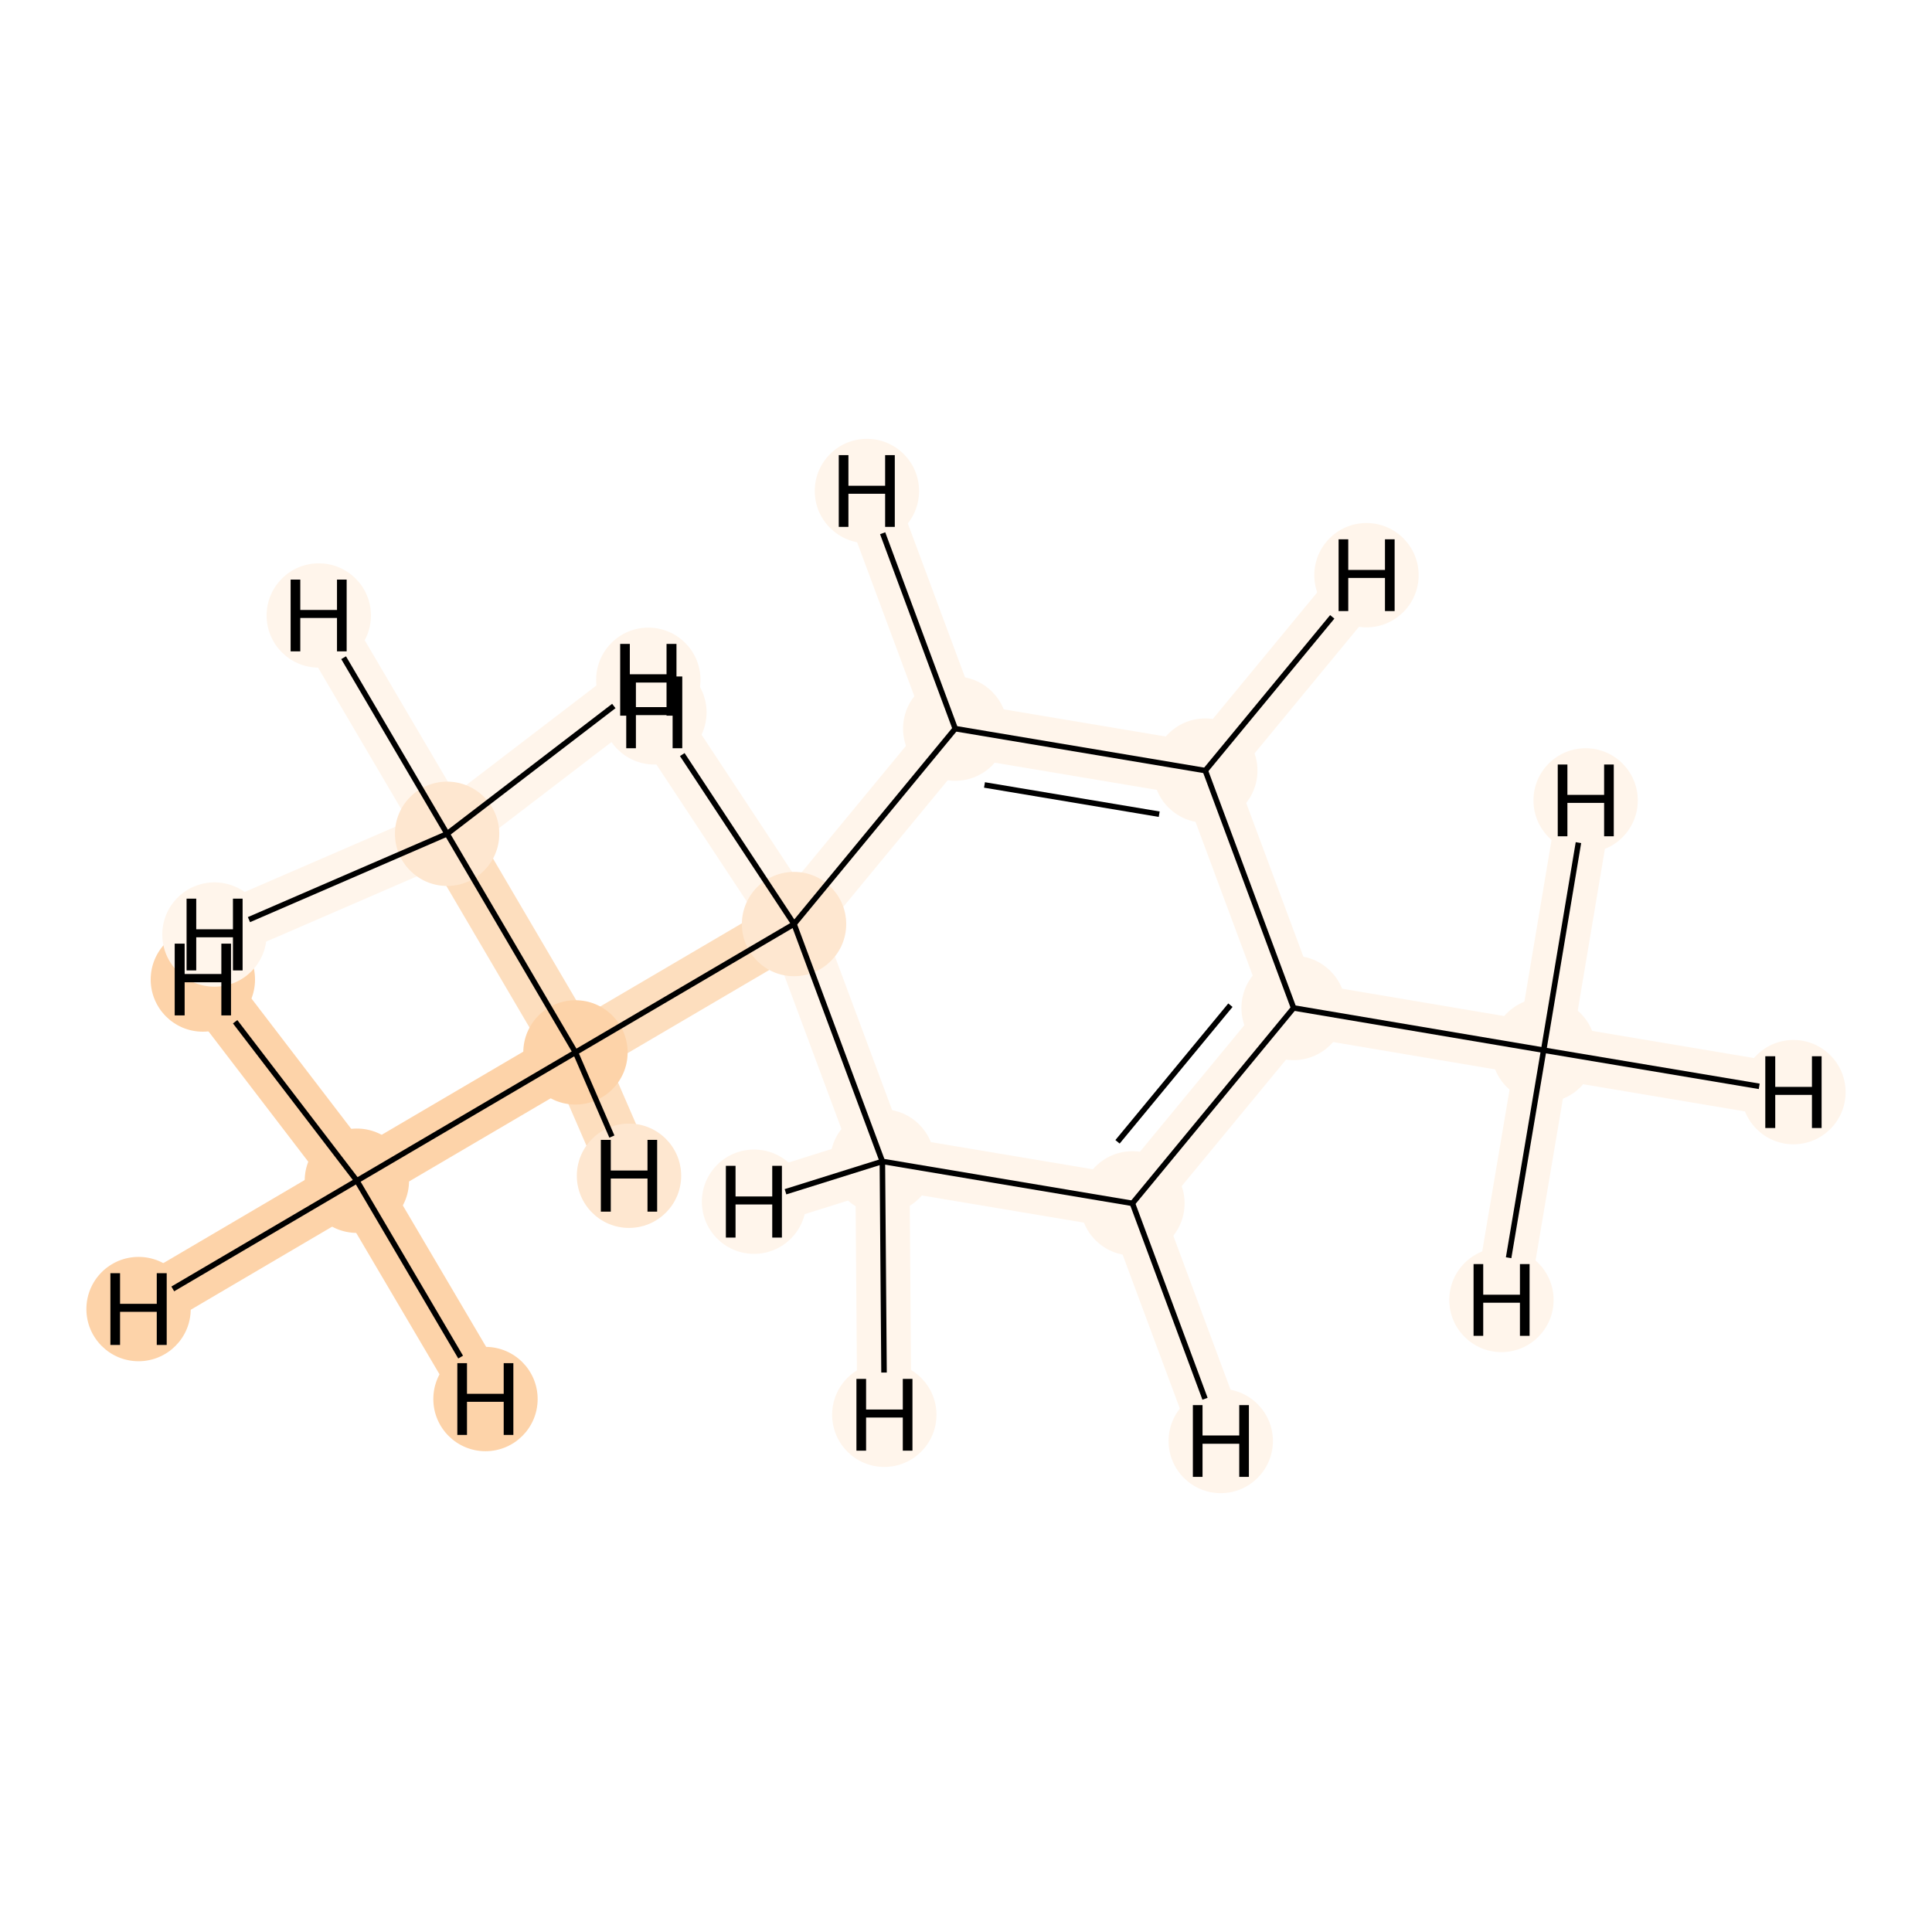 <?xml version='1.0' encoding='iso-8859-1'?>
<svg version='1.1' baseProfile='full'
              xmlns='http://www.w3.org/2000/svg'
                      xmlns:rdkit='http://www.rdkit.org/xml'
                      xmlns:xlink='http://www.w3.org/1999/xlink'
                  xml:space='preserve'
width='700px' height='700px' viewBox='0 0 700 700'>
<!-- END OF HEADER -->
<rect style='opacity:1.0;fill:#FFFFFF;stroke:none' width='700.0' height='700.0' x='0.0' y='0.0'> </rect>
<path d='M 559.3,380.5 L 468.7,365.2' style='fill:none;fill-rule:evenodd;stroke:#FFF5EB;stroke-width:19.6px;stroke-linecap:butt;stroke-linejoin:miter;stroke-opacity:1' />
<path d='M 559.3,380.5 L 649.8,395.7' style='fill:none;fill-rule:evenodd;stroke:#FFF5EB;stroke-width:19.6px;stroke-linecap:butt;stroke-linejoin:miter;stroke-opacity:1' />
<path d='M 559.3,380.5 L 544.0,471.0' style='fill:none;fill-rule:evenodd;stroke:#FFF5EB;stroke-width:19.6px;stroke-linecap:butt;stroke-linejoin:miter;stroke-opacity:1' />
<path d='M 559.3,380.5 L 574.5,290.0' style='fill:none;fill-rule:evenodd;stroke:#FFF5EB;stroke-width:19.6px;stroke-linecap:butt;stroke-linejoin:miter;stroke-opacity:1' />
<path d='M 468.7,365.2 L 410.3,436.0' style='fill:none;fill-rule:evenodd;stroke:#FFF5EB;stroke-width:19.6px;stroke-linecap:butt;stroke-linejoin:miter;stroke-opacity:1' />
<path d='M 468.7,365.2 L 436.7,279.2' style='fill:none;fill-rule:evenodd;stroke:#FFF5EB;stroke-width:19.6px;stroke-linecap:butt;stroke-linejoin:miter;stroke-opacity:1' />
<path d='M 410.3,436.0 L 319.7,420.8' style='fill:none;fill-rule:evenodd;stroke:#FFF5EB;stroke-width:19.6px;stroke-linecap:butt;stroke-linejoin:miter;stroke-opacity:1' />
<path d='M 410.3,436.0 L 442.3,522.1' style='fill:none;fill-rule:evenodd;stroke:#FFF5EB;stroke-width:19.6px;stroke-linecap:butt;stroke-linejoin:miter;stroke-opacity:1' />
<path d='M 319.7,420.8 L 287.7,334.8' style='fill:none;fill-rule:evenodd;stroke:#FFF5EB;stroke-width:19.6px;stroke-linecap:butt;stroke-linejoin:miter;stroke-opacity:1' />
<path d='M 319.7,420.8 L 320.4,512.6' style='fill:none;fill-rule:evenodd;stroke:#FFF5EB;stroke-width:19.6px;stroke-linecap:butt;stroke-linejoin:miter;stroke-opacity:1' />
<path d='M 319.7,420.8 L 273.2,435.4' style='fill:none;fill-rule:evenodd;stroke:#FFF5EB;stroke-width:19.6px;stroke-linecap:butt;stroke-linejoin:miter;stroke-opacity:1' />
<path d='M 287.7,334.8 L 346.1,264.0' style='fill:none;fill-rule:evenodd;stroke:#FFF5EB;stroke-width:19.6px;stroke-linecap:butt;stroke-linejoin:miter;stroke-opacity:1' />
<path d='M 287.7,334.8 L 208.5,381.3' style='fill:none;fill-rule:evenodd;stroke:#FDDEBE;stroke-width:19.6px;stroke-linecap:butt;stroke-linejoin:miter;stroke-opacity:1' />
<path d='M 287.7,334.8 L 237.1,258.1' style='fill:none;fill-rule:evenodd;stroke:#FFF5EB;stroke-width:19.6px;stroke-linecap:butt;stroke-linejoin:miter;stroke-opacity:1' />
<path d='M 346.1,264.0 L 436.7,279.2' style='fill:none;fill-rule:evenodd;stroke:#FFF5EB;stroke-width:19.6px;stroke-linecap:butt;stroke-linejoin:miter;stroke-opacity:1' />
<path d='M 346.1,264.0 L 314.1,177.9' style='fill:none;fill-rule:evenodd;stroke:#FFF5EB;stroke-width:19.6px;stroke-linecap:butt;stroke-linejoin:miter;stroke-opacity:1' />
<path d='M 436.7,279.2 L 495.1,208.4' style='fill:none;fill-rule:evenodd;stroke:#FFF5EB;stroke-width:19.6px;stroke-linecap:butt;stroke-linejoin:miter;stroke-opacity:1' />
<path d='M 208.5,381.3 L 129.3,427.8' style='fill:none;fill-rule:evenodd;stroke:#FDD3A9;stroke-width:19.6px;stroke-linecap:butt;stroke-linejoin:miter;stroke-opacity:1' />
<path d='M 208.5,381.3 L 162.0,302.1' style='fill:none;fill-rule:evenodd;stroke:#FDDEBE;stroke-width:19.6px;stroke-linecap:butt;stroke-linejoin:miter;stroke-opacity:1' />
<path d='M 208.5,381.3 L 227.9,426.0' style='fill:none;fill-rule:evenodd;stroke:#FDDEBE;stroke-width:19.6px;stroke-linecap:butt;stroke-linejoin:miter;stroke-opacity:1' />
<path d='M 129.3,427.8 L 50.2,474.3' style='fill:none;fill-rule:evenodd;stroke:#FDD3A9;stroke-width:19.6px;stroke-linecap:butt;stroke-linejoin:miter;stroke-opacity:1' />
<path d='M 129.3,427.8 L 73.5,354.9' style='fill:none;fill-rule:evenodd;stroke:#FDD3A9;stroke-width:19.6px;stroke-linecap:butt;stroke-linejoin:miter;stroke-opacity:1' />
<path d='M 129.3,427.8 L 175.9,506.9' style='fill:none;fill-rule:evenodd;stroke:#FDD3A9;stroke-width:19.6px;stroke-linecap:butt;stroke-linejoin:miter;stroke-opacity:1' />
<path d='M 162.0,302.1 L 115.5,223.0' style='fill:none;fill-rule:evenodd;stroke:#FFF5EB;stroke-width:19.6px;stroke-linecap:butt;stroke-linejoin:miter;stroke-opacity:1' />
<path d='M 162.0,302.1 L 77.7,338.6' style='fill:none;fill-rule:evenodd;stroke:#FFF5EB;stroke-width:19.6px;stroke-linecap:butt;stroke-linejoin:miter;stroke-opacity:1' />
<path d='M 162.0,302.1 L 234.9,246.3' style='fill:none;fill-rule:evenodd;stroke:#FFF5EB;stroke-width:19.6px;stroke-linecap:butt;stroke-linejoin:miter;stroke-opacity:1' />
<ellipse cx='559.3' cy='380.5' rx='18.4' ry='18.4'  style='fill:#FFF5EB;fill-rule:evenodd;stroke:#FFF5EB;stroke-width:1.0px;stroke-linecap:butt;stroke-linejoin:miter;stroke-opacity:1' />
<ellipse cx='468.7' cy='365.2' rx='18.4' ry='18.4'  style='fill:#FFF5EB;fill-rule:evenodd;stroke:#FFF5EB;stroke-width:1.0px;stroke-linecap:butt;stroke-linejoin:miter;stroke-opacity:1' />
<ellipse cx='410.3' cy='436.0' rx='18.4' ry='18.4'  style='fill:#FFF5EB;fill-rule:evenodd;stroke:#FFF5EB;stroke-width:1.0px;stroke-linecap:butt;stroke-linejoin:miter;stroke-opacity:1' />
<ellipse cx='319.7' cy='420.8' rx='18.4' ry='18.4'  style='fill:#FFF5EB;fill-rule:evenodd;stroke:#FFF5EB;stroke-width:1.0px;stroke-linecap:butt;stroke-linejoin:miter;stroke-opacity:1' />
<ellipse cx='287.7' cy='334.8' rx='18.4' ry='18.4'  style='fill:#FEE7D0;fill-rule:evenodd;stroke:#FEE7D0;stroke-width:1.0px;stroke-linecap:butt;stroke-linejoin:miter;stroke-opacity:1' />
<ellipse cx='346.1' cy='264.0' rx='18.4' ry='18.4'  style='fill:#FFF5EB;fill-rule:evenodd;stroke:#FFF5EB;stroke-width:1.0px;stroke-linecap:butt;stroke-linejoin:miter;stroke-opacity:1' />
<ellipse cx='436.7' cy='279.2' rx='18.4' ry='18.4'  style='fill:#FFF5EB;fill-rule:evenodd;stroke:#FFF5EB;stroke-width:1.0px;stroke-linecap:butt;stroke-linejoin:miter;stroke-opacity:1' />
<ellipse cx='208.5' cy='381.3' rx='18.4' ry='18.4'  style='fill:#FDD3A9;fill-rule:evenodd;stroke:#FDD3A9;stroke-width:1.0px;stroke-linecap:butt;stroke-linejoin:miter;stroke-opacity:1' />
<ellipse cx='129.3' cy='427.8' rx='18.4' ry='18.4'  style='fill:#FDD3A9;fill-rule:evenodd;stroke:#FDD3A9;stroke-width:1.0px;stroke-linecap:butt;stroke-linejoin:miter;stroke-opacity:1' />
<ellipse cx='162.0' cy='302.1' rx='18.4' ry='18.4'  style='fill:#FEE7D0;fill-rule:evenodd;stroke:#FEE7D0;stroke-width:1.0px;stroke-linecap:butt;stroke-linejoin:miter;stroke-opacity:1' />
<ellipse cx='649.8' cy='395.7' rx='18.4' ry='18.4'  style='fill:#FFF5EB;fill-rule:evenodd;stroke:#FFF5EB;stroke-width:1.0px;stroke-linecap:butt;stroke-linejoin:miter;stroke-opacity:1' />
<ellipse cx='544.0' cy='471.0' rx='18.4' ry='18.4'  style='fill:#FFF5EB;fill-rule:evenodd;stroke:#FFF5EB;stroke-width:1.0px;stroke-linecap:butt;stroke-linejoin:miter;stroke-opacity:1' />
<ellipse cx='574.5' cy='290.0' rx='18.4' ry='18.4'  style='fill:#FFF5EB;fill-rule:evenodd;stroke:#FFF5EB;stroke-width:1.0px;stroke-linecap:butt;stroke-linejoin:miter;stroke-opacity:1' />
<ellipse cx='442.3' cy='522.1' rx='18.4' ry='18.4'  style='fill:#FFF5EB;fill-rule:evenodd;stroke:#FFF5EB;stroke-width:1.0px;stroke-linecap:butt;stroke-linejoin:miter;stroke-opacity:1' />
<ellipse cx='320.4' cy='512.6' rx='18.4' ry='18.4'  style='fill:#FFF5EB;fill-rule:evenodd;stroke:#FFF5EB;stroke-width:1.0px;stroke-linecap:butt;stroke-linejoin:miter;stroke-opacity:1' />
<ellipse cx='273.2' cy='435.4' rx='18.4' ry='18.4'  style='fill:#FFF5EB;fill-rule:evenodd;stroke:#FFF5EB;stroke-width:1.0px;stroke-linecap:butt;stroke-linejoin:miter;stroke-opacity:1' />
<ellipse cx='237.1' cy='258.1' rx='18.4' ry='18.4'  style='fill:#FFF5EB;fill-rule:evenodd;stroke:#FFF5EB;stroke-width:1.0px;stroke-linecap:butt;stroke-linejoin:miter;stroke-opacity:1' />
<ellipse cx='314.1' cy='177.9' rx='18.4' ry='18.4'  style='fill:#FFF5EB;fill-rule:evenodd;stroke:#FFF5EB;stroke-width:1.0px;stroke-linecap:butt;stroke-linejoin:miter;stroke-opacity:1' />
<ellipse cx='495.1' cy='208.4' rx='18.4' ry='18.4'  style='fill:#FFF5EB;fill-rule:evenodd;stroke:#FFF5EB;stroke-width:1.0px;stroke-linecap:butt;stroke-linejoin:miter;stroke-opacity:1' />
<ellipse cx='227.9' cy='426.0' rx='18.4' ry='18.4'  style='fill:#FEE7D0;fill-rule:evenodd;stroke:#FEE7D0;stroke-width:1.0px;stroke-linecap:butt;stroke-linejoin:miter;stroke-opacity:1' />
<ellipse cx='50.2' cy='474.3' rx='18.4' ry='18.4'  style='fill:#FDD3A9;fill-rule:evenodd;stroke:#FDD3A9;stroke-width:1.0px;stroke-linecap:butt;stroke-linejoin:miter;stroke-opacity:1' />
<ellipse cx='73.5' cy='354.9' rx='18.4' ry='18.4'  style='fill:#FDD3A9;fill-rule:evenodd;stroke:#FDD3A9;stroke-width:1.0px;stroke-linecap:butt;stroke-linejoin:miter;stroke-opacity:1' />
<ellipse cx='175.9' cy='506.9' rx='18.4' ry='18.4'  style='fill:#FDD3A9;fill-rule:evenodd;stroke:#FDD3A9;stroke-width:1.0px;stroke-linecap:butt;stroke-linejoin:miter;stroke-opacity:1' />
<ellipse cx='115.5' cy='223.0' rx='18.4' ry='18.4'  style='fill:#FFF5EB;fill-rule:evenodd;stroke:#FFF5EB;stroke-width:1.0px;stroke-linecap:butt;stroke-linejoin:miter;stroke-opacity:1' />
<ellipse cx='77.7' cy='338.6' rx='18.4' ry='18.4'  style='fill:#FFF5EB;fill-rule:evenodd;stroke:#FFF5EB;stroke-width:1.0px;stroke-linecap:butt;stroke-linejoin:miter;stroke-opacity:1' />
<ellipse cx='234.9' cy='246.3' rx='18.4' ry='18.4'  style='fill:#FFF5EB;fill-rule:evenodd;stroke:#FFF5EB;stroke-width:1.0px;stroke-linecap:butt;stroke-linejoin:miter;stroke-opacity:1' />
<path class='bond-0 atom-0 atom-1' d='M 559.3,380.5 L 468.7,365.2' style='fill:none;fill-rule:evenodd;stroke:#000000;stroke-width:2.0px;stroke-linecap:butt;stroke-linejoin:miter;stroke-opacity:1' />
<path class='bond-10 atom-0 atom-10' d='M 559.3,380.5 L 637.4,393.6' style='fill:none;fill-rule:evenodd;stroke:#000000;stroke-width:2.0px;stroke-linecap:butt;stroke-linejoin:miter;stroke-opacity:1' />
<path class='bond-11 atom-0 atom-11' d='M 559.3,380.5 L 546.6,455.7' style='fill:none;fill-rule:evenodd;stroke:#000000;stroke-width:2.0px;stroke-linecap:butt;stroke-linejoin:miter;stroke-opacity:1' />
<path class='bond-12 atom-0 atom-12' d='M 559.3,380.5 L 571.9,305.3' style='fill:none;fill-rule:evenodd;stroke:#000000;stroke-width:2.0px;stroke-linecap:butt;stroke-linejoin:miter;stroke-opacity:1' />
<path class='bond-1 atom-1 atom-2' d='M 468.7,365.2 L 410.3,436.0' style='fill:none;fill-rule:evenodd;stroke:#000000;stroke-width:2.0px;stroke-linecap:butt;stroke-linejoin:miter;stroke-opacity:1' />
<path class='bond-1 atom-1 atom-2' d='M 445.8,364.2 L 404.9,413.7' style='fill:none;fill-rule:evenodd;stroke:#000000;stroke-width:2.0px;stroke-linecap:butt;stroke-linejoin:miter;stroke-opacity:1' />
<path class='bond-9 atom-6 atom-1' d='M 436.7,279.2 L 468.7,365.2' style='fill:none;fill-rule:evenodd;stroke:#000000;stroke-width:2.0px;stroke-linecap:butt;stroke-linejoin:miter;stroke-opacity:1' />
<path class='bond-2 atom-2 atom-3' d='M 410.3,436.0 L 319.7,420.8' style='fill:none;fill-rule:evenodd;stroke:#000000;stroke-width:2.0px;stroke-linecap:butt;stroke-linejoin:miter;stroke-opacity:1' />
<path class='bond-13 atom-2 atom-13' d='M 410.3,436.0 L 436.6,506.8' style='fill:none;fill-rule:evenodd;stroke:#000000;stroke-width:2.0px;stroke-linecap:butt;stroke-linejoin:miter;stroke-opacity:1' />
<path class='bond-3 atom-3 atom-4' d='M 319.7,420.8 L 287.7,334.8' style='fill:none;fill-rule:evenodd;stroke:#000000;stroke-width:2.0px;stroke-linecap:butt;stroke-linejoin:miter;stroke-opacity:1' />
<path class='bond-14 atom-3 atom-14' d='M 319.7,420.8 L 320.3,497.3' style='fill:none;fill-rule:evenodd;stroke:#000000;stroke-width:2.0px;stroke-linecap:butt;stroke-linejoin:miter;stroke-opacity:1' />
<path class='bond-15 atom-3 atom-15' d='M 319.7,420.8 L 284.6,431.8' style='fill:none;fill-rule:evenodd;stroke:#000000;stroke-width:2.0px;stroke-linecap:butt;stroke-linejoin:miter;stroke-opacity:1' />
<path class='bond-4 atom-4 atom-5' d='M 287.7,334.8 L 346.1,264.0' style='fill:none;fill-rule:evenodd;stroke:#000000;stroke-width:2.0px;stroke-linecap:butt;stroke-linejoin:miter;stroke-opacity:1' />
<path class='bond-6 atom-4 atom-7' d='M 287.7,334.8 L 208.5,381.3' style='fill:none;fill-rule:evenodd;stroke:#000000;stroke-width:2.0px;stroke-linecap:butt;stroke-linejoin:miter;stroke-opacity:1' />
<path class='bond-16 atom-4 atom-16' d='M 287.7,334.8 L 247.2,273.4' style='fill:none;fill-rule:evenodd;stroke:#000000;stroke-width:2.0px;stroke-linecap:butt;stroke-linejoin:miter;stroke-opacity:1' />
<path class='bond-5 atom-5 atom-6' d='M 346.1,264.0 L 436.7,279.2' style='fill:none;fill-rule:evenodd;stroke:#000000;stroke-width:2.0px;stroke-linecap:butt;stroke-linejoin:miter;stroke-opacity:1' />
<path class='bond-5 atom-5 atom-6' d='M 356.7,284.4 L 420.0,295.0' style='fill:none;fill-rule:evenodd;stroke:#000000;stroke-width:2.0px;stroke-linecap:butt;stroke-linejoin:miter;stroke-opacity:1' />
<path class='bond-17 atom-5 atom-17' d='M 346.1,264.0 L 319.8,193.2' style='fill:none;fill-rule:evenodd;stroke:#000000;stroke-width:2.0px;stroke-linecap:butt;stroke-linejoin:miter;stroke-opacity:1' />
<path class='bond-18 atom-6 atom-18' d='M 436.7,279.2 L 482.7,223.5' style='fill:none;fill-rule:evenodd;stroke:#000000;stroke-width:2.0px;stroke-linecap:butt;stroke-linejoin:miter;stroke-opacity:1' />
<path class='bond-7 atom-7 atom-8' d='M 208.5,381.3 L 129.3,427.8' style='fill:none;fill-rule:evenodd;stroke:#000000;stroke-width:2.0px;stroke-linecap:butt;stroke-linejoin:miter;stroke-opacity:1' />
<path class='bond-8 atom-7 atom-9' d='M 208.5,381.3 L 162.0,302.1' style='fill:none;fill-rule:evenodd;stroke:#000000;stroke-width:2.0px;stroke-linecap:butt;stroke-linejoin:miter;stroke-opacity:1' />
<path class='bond-19 atom-7 atom-19' d='M 208.5,381.3 L 221.7,411.8' style='fill:none;fill-rule:evenodd;stroke:#000000;stroke-width:2.0px;stroke-linecap:butt;stroke-linejoin:miter;stroke-opacity:1' />
<path class='bond-20 atom-8 atom-20' d='M 129.3,427.8 L 62.6,467.0' style='fill:none;fill-rule:evenodd;stroke:#000000;stroke-width:2.0px;stroke-linecap:butt;stroke-linejoin:miter;stroke-opacity:1' />
<path class='bond-21 atom-8 atom-21' d='M 129.3,427.8 L 85.2,370.2' style='fill:none;fill-rule:evenodd;stroke:#000000;stroke-width:2.0px;stroke-linecap:butt;stroke-linejoin:miter;stroke-opacity:1' />
<path class='bond-22 atom-8 atom-22' d='M 129.3,427.8 L 166.9,491.7' style='fill:none;fill-rule:evenodd;stroke:#000000;stroke-width:2.0px;stroke-linecap:butt;stroke-linejoin:miter;stroke-opacity:1' />
<path class='bond-23 atom-9 atom-23' d='M 162.0,302.1 L 124.5,238.3' style='fill:none;fill-rule:evenodd;stroke:#000000;stroke-width:2.0px;stroke-linecap:butt;stroke-linejoin:miter;stroke-opacity:1' />
<path class='bond-24 atom-9 atom-24' d='M 162.0,302.1 L 90.2,333.2' style='fill:none;fill-rule:evenodd;stroke:#000000;stroke-width:2.0px;stroke-linecap:butt;stroke-linejoin:miter;stroke-opacity:1' />
<path class='bond-25 atom-9 atom-25' d='M 162.0,302.1 L 222.4,255.8' style='fill:none;fill-rule:evenodd;stroke:#000000;stroke-width:2.0px;stroke-linecap:butt;stroke-linejoin:miter;stroke-opacity:1' />
<path  class='atom-10' d='M 639.6 382.7
L 643.2 382.7
L 643.2 393.8
L 656.5 393.8
L 656.5 382.7
L 660.0 382.7
L 660.0 408.7
L 656.5 408.7
L 656.5 396.7
L 643.2 396.7
L 643.2 408.7
L 639.6 408.7
L 639.6 382.7
' fill='#000000'/>
<path  class='atom-11' d='M 533.9 458.0
L 537.4 458.0
L 537.4 469.1
L 550.7 469.1
L 550.7 458.0
L 554.2 458.0
L 554.2 484.0
L 550.7 484.0
L 550.7 472.0
L 537.4 472.0
L 537.4 484.0
L 533.9 484.0
L 533.9 458.0
' fill='#000000'/>
<path  class='atom-12' d='M 564.4 277.0
L 567.9 277.0
L 567.9 288.0
L 581.2 288.0
L 581.2 277.0
L 584.7 277.0
L 584.7 303.0
L 581.2 303.0
L 581.2 290.9
L 567.9 290.9
L 567.9 303.0
L 564.4 303.0
L 564.4 277.0
' fill='#000000'/>
<path  class='atom-13' d='M 432.2 509.1
L 435.7 509.1
L 435.7 520.1
L 449.0 520.1
L 449.0 509.1
L 452.5 509.1
L 452.5 535.1
L 449.0 535.1
L 449.0 523.1
L 435.7 523.1
L 435.7 535.1
L 432.2 535.1
L 432.2 509.1
' fill='#000000'/>
<path  class='atom-14' d='M 310.3 499.6
L 313.8 499.6
L 313.8 510.7
L 327.1 510.7
L 327.1 499.6
L 330.6 499.6
L 330.6 525.6
L 327.1 525.6
L 327.1 513.6
L 313.8 513.6
L 313.8 525.6
L 310.3 525.6
L 310.3 499.6
' fill='#000000'/>
<path  class='atom-15' d='M 263.0 422.4
L 266.5 422.4
L 266.5 433.5
L 279.8 433.5
L 279.8 422.4
L 283.3 422.4
L 283.3 448.4
L 279.8 448.4
L 279.8 436.4
L 266.5 436.4
L 266.5 448.4
L 263.0 448.4
L 263.0 422.4
' fill='#000000'/>
<path  class='atom-16' d='M 226.9 245.1
L 230.4 245.1
L 230.4 256.2
L 243.7 256.2
L 243.7 245.1
L 247.2 245.1
L 247.2 271.1
L 243.7 271.1
L 243.7 259.1
L 230.4 259.1
L 230.4 271.1
L 226.9 271.1
L 226.9 245.1
' fill='#000000'/>
<path  class='atom-17' d='M 303.9 164.9
L 307.4 164.9
L 307.4 176.0
L 320.7 176.0
L 320.7 164.9
L 324.2 164.9
L 324.2 190.9
L 320.7 190.9
L 320.7 178.9
L 307.4 178.9
L 307.4 190.9
L 303.9 190.9
L 303.9 164.9
' fill='#000000'/>
<path  class='atom-18' d='M 485.0 195.4
L 488.5 195.4
L 488.5 206.5
L 501.8 206.5
L 501.8 195.4
L 505.3 195.4
L 505.3 221.4
L 501.8 221.4
L 501.8 209.4
L 488.5 209.4
L 488.5 221.4
L 485.0 221.4
L 485.0 195.4
' fill='#000000'/>
<path  class='atom-19' d='M 217.7 413.0
L 221.3 413.0
L 221.3 424.1
L 234.6 424.1
L 234.6 413.0
L 238.1 413.0
L 238.1 439.0
L 234.6 439.0
L 234.6 427.0
L 221.3 427.0
L 221.3 439.0
L 217.7 439.0
L 217.7 413.0
' fill='#000000'/>
<path  class='atom-20' d='M 40.0 461.3
L 43.5 461.3
L 43.5 472.4
L 56.8 472.4
L 56.8 461.3
L 60.4 461.3
L 60.4 487.3
L 56.8 487.3
L 56.8 475.3
L 43.5 475.3
L 43.5 487.3
L 40.0 487.3
L 40.0 461.3
' fill='#000000'/>
<path  class='atom-21' d='M 63.3 341.9
L 66.9 341.9
L 66.9 352.9
L 80.2 352.9
L 80.2 341.9
L 83.7 341.9
L 83.7 367.9
L 80.2 367.9
L 80.2 355.9
L 66.9 355.9
L 66.9 367.9
L 63.3 367.9
L 63.3 341.9
' fill='#000000'/>
<path  class='atom-22' d='M 165.7 493.9
L 169.2 493.9
L 169.2 505.0
L 182.5 505.0
L 182.5 493.9
L 186.0 493.9
L 186.0 519.9
L 182.5 519.9
L 182.5 507.9
L 169.2 507.9
L 169.2 519.9
L 165.7 519.9
L 165.7 493.9
' fill='#000000'/>
<path  class='atom-23' d='M 105.3 210.0
L 108.8 210.0
L 108.8 221.0
L 122.1 221.0
L 122.1 210.0
L 125.6 210.0
L 125.6 236.0
L 122.1 236.0
L 122.1 223.9
L 108.8 223.9
L 108.8 236.0
L 105.3 236.0
L 105.3 210.0
' fill='#000000'/>
<path  class='atom-24' d='M 67.6 325.6
L 71.1 325.6
L 71.1 336.7
L 84.4 336.7
L 84.4 325.6
L 87.9 325.6
L 87.9 351.6
L 84.4 351.6
L 84.4 339.6
L 71.1 339.6
L 71.1 351.6
L 67.6 351.6
L 67.6 325.6
' fill='#000000'/>
<path  class='atom-25' d='M 224.7 233.3
L 228.2 233.3
L 228.2 244.3
L 241.5 244.3
L 241.5 233.3
L 245.1 233.3
L 245.1 259.3
L 241.5 259.3
L 241.5 247.3
L 228.2 247.3
L 228.2 259.3
L 224.7 259.3
L 224.7 233.3
' fill='#000000'/>
</svg>
